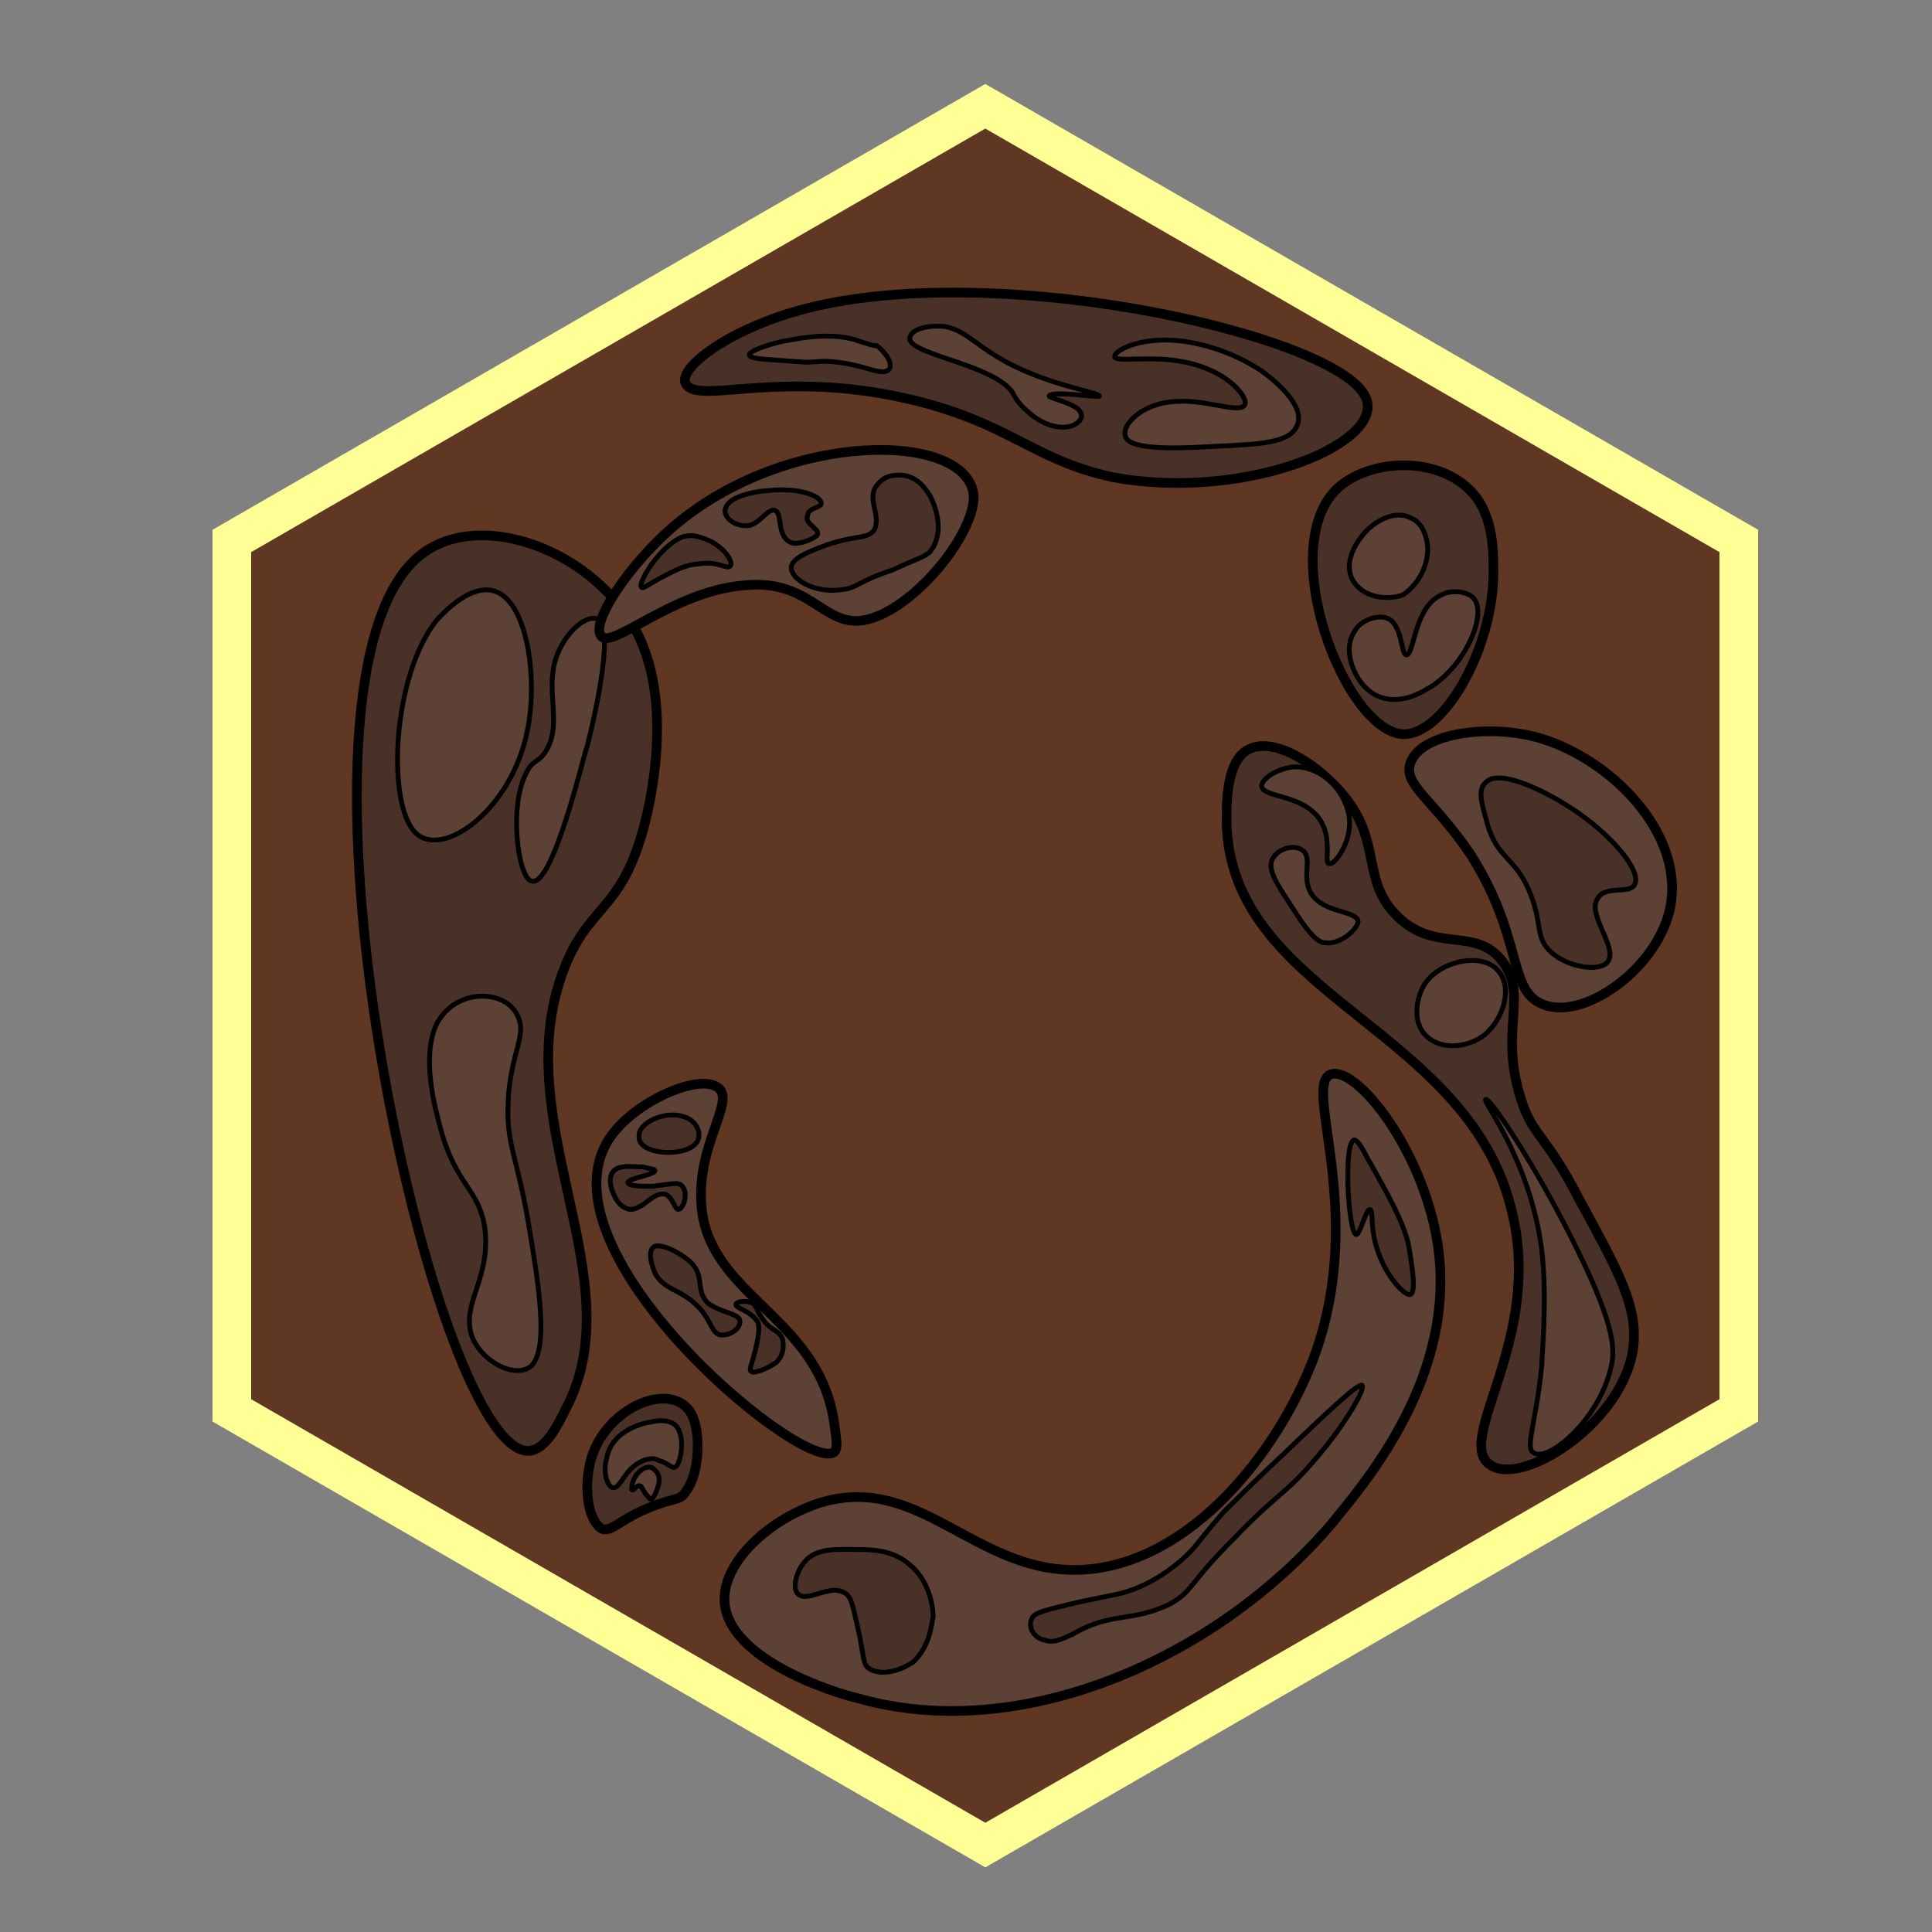 <?xml version="1.0" encoding="utf-8"?>
<!-- Generator: Adobe Illustrator 26.0.3, SVG Export Plug-In . SVG Version: 6.00 Build 0)  -->
<svg version="1.1" id="Ebene_1" xmlns="http://www.w3.org/2000/svg" xmlns:xlink="http://www.w3.org/1999/xlink" x="0px" y="0px"
	 viewBox="0 0 100 100" style="enable-background:new 0 0 100 100;" xml:space="preserve">
<rect x="0" y="0" width="100" height="100" fill="#808080" stroke="none"/>
<style type="text/css">
	.st0{fill:#603722;stroke:#FFFF96;stroke-width:2;stroke-miterlimit:10;}
	.st1{fill:#5D4135;stroke:#000000;stroke-width:0.5;stroke-miterlimit:10;}
	.st2{fill:#493127;stroke:#000000;stroke-width:0.25;stroke-miterlimit:10;}
	.st3{fill:#493127;stroke:#000000;stroke-width:0.5;stroke-miterlimit:10;}
	.st4{fill:#5D4135;stroke:#000000;stroke-width:0.25;stroke-miterlimit:10;}
</style>
<g>
	<g id="Ebene_1_00000017510764199299988230000010460311392665681541_">
		<polygon class="st0" points="12,28 51,5.5 90,28 90,73 51,95.5 12,73 		"/>
	</g>
	<path class="st1" d="M42.4,77.8c-2.5,0.8-5,3-4.9,5.1c0.2,3.1,6,4.8,6.9,5c8.4,2.4,18.5-2,24.5-9c1.7-2.1,6.6-7.7,5.5-14.6
		c-0.8-4.9-4.2-9.1-5.5-8.7c-1.5,0.5,1.8,7-0.8,14.4c-1.6,4.5-5.9,10.5-11.5,11.2C50.7,81.9,47.8,76.1,42.4,77.8z"/>
	<path class="st2" d="M48.3,83.7c0-0.1,0-1.7-1.2-2.7c-0.8-0.7-1.7-0.8-2.8-0.8c-1,0-2.1-0.1-2.7,0.7c-0.4,0.5-0.6,1.3-0.3,1.6
		c0.5,0.5,1.7-0.6,2.5,0c0.3,0.2,0.4,0.9,0.7,2.2c0.2,1.1,0.2,1.4,0.4,1.6c0.6,0.5,1.7,0.2,2.4-0.3C48.2,85.1,48.2,84,48.3,83.7z"/>
	<path class="st2" d="M54.1,84.9c0.5,0.2,1.1-0.2,1.4-0.3c2-1.2,3.1-0.6,5.1-1.6c1.2-0.7,0.8-0.9,3.3-3.4c2.2-2.3,2.7-2.3,4.2-4.1
		c1.4-1.6,2.6-3.6,2.4-3.8c-0.2-0.1-1.5,1.1-4,3.5c-1.6,1.5-2.4,2.3-3.2,3.1c-1.4,1.6-1.3,1.7-2.2,2.5c-0.5,0.4-1.8,1.5-3.7,1.8
		c-0.4,0.1-1.1,0.2-2.3,0.5c-1.2,0.3-1.6,0.4-1.7,0.7C53.2,84.2,53.5,84.8,54.1,84.9z"/>
	<path class="st2" d="M72.9,64.4c-0.3-1.2-0.9-2.3-2.2-4.6c-0.3-0.6-0.5-0.8-0.6-0.8c-0.6,0.1-0.3,4.9,0.1,4.9
		c0.2,0,0.5-1.3,0.7-1.3c0.2,0,0,1,0.4,2.1c0.4,1.3,1.4,2.4,1.7,2.3C73.4,66.9,72.9,64.5,72.9,64.4z"/>
	<path class="st3" d="M70.6,20.4c-1.9-3.2-19.9-7.2-29.7-4.2c-3.6,1.1-6.1,3.1-5.3,3.8c0.9,0.8,4.9-0.8,11.2,0.6
		c5.4,1.2,6.6,3.2,10.8,4.1C64.6,26,72.1,22.8,70.6,20.4z"/>
	<path class="st4" d="M60.3,17.6c1.6,0,3.5,0.6,5,1.6c1.1,0.8,2.3,2,1.8,2.9c-0.4,0.8-1.8,0.9-4.2,1c-1.6,0.1-3.9,0.2-4.5-0.3
		c-0.6-0.5,0.4-1.8,2.2-2c1.7-0.2,3.4,0.6,3.8,0.2c0.3-0.3-0.6-1.4-1.9-1.9c-2.1-0.9-4.5-0.3-4.8-0.6C57.6,18.2,58.7,17.6,60.3,17.6
		z"/>
	<path class="st4" d="M56.9,20.5c0-0.2-2.4-0.5-4.7-1.7c-1.7-0.9-2.2-1.7-3.3-1.9c-1-0.1-1.9,0.2-1.8,0.7c0.3,0.8,4.3,1.3,5.3,2.7
		c0.1,0.2,0.3,0.6,0.8,1c0.2,0.2,0.8,0.7,1.6,0.8c0.8,0.1,1.4-0.4,1.1-0.8c-0.2-0.4-1.6-0.7-1.6-0.8C54.4,20.2,56.9,20.6,56.9,20.5z
		"/>
	<path class="st4" d="M44.3,17.6c-0.3-0.1-1.4-0.4-3.4,0c-0.8,0.1-2.3,0.6-2.1,0.8c0.1,0.2,1,0.2,2.2,0.3c1.1,0.1,1.1,0,1.8,0
		c1.8,0.1,2.6,0.7,3.1,0.5c0.4-0.2,0.1-0.8-0.5-1.3C45.2,17.9,44.9,17.8,44.3,17.6z"/>
	<path class="st3" d="M33,32.8c-2.2-4.3-8.1-6.5-11.2-4.1c-8.1,6.3,0.5,46.2,5.5,46.4c0.9,0,1.5-1.2,2-2.2c3.5-6.7-3-14.7-0.2-22.5
		c1.3-3.6,3-3.1,4.2-7.5C33.6,41.8,34.9,36.6,33,32.8z"/>
	<path class="st4" d="M27.5,70.7c0.9-0.9,0.4-4.1-0.1-7.1c-0.6-3.7-1.2-4.3-1.1-6.5c0.1-2.6,1-3.5,0.5-4.5c-0.6-1.4-3.2-1.5-4.2,0.4
		c-0.8,1.7-0.1,4.3,0.2,5.4c0.8,3,2,3.1,2.3,5.2c0.3,2.6-1.2,3.8-0.7,5.5C24.9,70.5,26.7,71.4,27.5,70.7z"/>
	<path class="st4" d="M27.5,45.6c1.1,0.4,2.7-6.5,2.9-7c0.3-1.2,1.4-5.8,0.6-6.5c-0.5-0.4-1.7,0.5-2.2,1.9c-0.6,1.7,0.3,3.4-0.5,4.8
		c-0.4,0.7-0.7,0.5-1,1.1C26.3,41.6,26.8,45.4,27.5,45.6z"/>
	<path class="st4" d="M21.5,43.1c1.4,1.4,5-1.2,5.8-5.3c0.5-2.4,0.1-6-1.3-7c-1.4-1-3.2,1.1-3.4,1.3C20.3,35,20,41.6,21.5,43.1z"/>
	<path class="st3" d="M77.1,75.8c-1.8-1.3,2.7-6.4,1.2-12.9C76.2,53.3,64,51.7,63.5,42.9c0-0.6-0.2-3.4,1.1-4.1
		c1.3-0.7,3.5,0.7,4.8,2.2c2.2,2.5,1,4.5,2.9,6.4c2,2,4.1,0.5,5.5,2.4c1.3,1.8-0.2,3.5,0.9,7c0.6,2,1.3,1.9,3,5.2
		c2,3.7,3.2,5.7,2.8,8C83.8,73.8,78.7,77,77.1,75.8z"/>
	<path class="st4" d="M79.4,75.2c-0.5-0.2,0.1-1.5,0.4-4.5c0-0.5,0.3-3.5,0-6c-0.6-4.7-3.1-7.7-2.9-7.8c0.2-0.1,2.3,3,4.3,6.9
		c2.4,4.7,2.4,6,2.2,6.9C82.8,73.5,80.1,75.7,79.4,75.2z"/>
	<path class="st4" d="M76.8,53.6c-0.8,0.6-2.2,0.8-3,0c-0.7-0.7-0.5-1.9-0.1-2.6c0.8-1.3,3-1.7,3.8-0.8C78.3,51,77.9,52.7,76.8,53.6
		z"/>
	<path class="st4" d="M68.6,48.8c-0.2,0-0.6-0.1-1.5-1.5s-1.6-2.3-1.2-2.9c0.3-0.5,1.1-0.7,1.5-0.4c0.6,0.4-0.1,1.4,0.5,2.3
		c0.7,1,2.3,0.8,2.4,1.4C70.2,48.2,69.3,48.9,68.6,48.8z"/>
	<path class="st4" d="M68.8,44.7c-0.3,0,0.2-1.3-0.5-2.3c-0.9-1.3-2.9-1.1-3-1.7c0-0.4,0.8-0.9,1.6-1c1.3-0.1,2.6,1,2.9,2.4
		C70.1,43.4,69.1,44.8,68.8,44.7z"/>
	<path class="st1" d="M86.4,47.2c1-4.1-3.3-8.2-7.1-9.1c-2.5-0.6-5.8-0.1-6.3,1.4c-0.4,1.1,1.2,1.9,3.1,4.7c2.8,4.4,1.9,7.1,3.8,7.8
		C81.9,52.8,85.6,50.3,86.4,47.2z"/>
	<path class="st2" d="M84.6,45.8c0.4-0.7-1.1-2.4-2.6-3.5c-1.6-1.2-4.4-2.6-5.1-1.8c-0.5,0.4-0.1,1.4,0.1,2.2
		c0.5,1.7,1.4,1.7,2.1,3.3c0.8,1.8,0.3,2.5,1.2,3.3c0.9,0.8,2.5,1,2.9,0.5c0.6-0.7-1.1-2.5-0.5-3.3C83.1,45.8,84.3,46.3,84.6,45.8z"
		/>
	<path class="st3" d="M35.5,77.2c0.7-0.9,0.8-3,0.3-4c-1-1.8-4.4-0.4-5.2,2.3c-0.4,1.4-0.2,3.1,0.5,3.6c0.5,0.3,1-0.5,2.6-1.1
		C34.9,77.5,35.2,77.7,35.5,77.2z"/>
	<path class="st4" d="M35,75.9c0.2-0.2,0.4-1.1,0.2-1.7c-0.2-0.8-1.1-0.7-1.5-0.6c-0.7,0.1-2.1,0.6-2.3,1.9c-0.2,0.6,0,1.4,0.3,1.5
		c0.4,0.1,0.6-0.9,1.4-1.3c0.5-0.3,0.9-0.2,1-0.1C34.6,75.7,34.8,76.1,35,75.9z"/>
	<path class="st4" d="M34.1,76.8c0.1-0.5-0.2-0.7-0.2-0.7c-0.3-0.4-0.9,0-1.1,0.5c-0.1,0.2-0.1,0.4-0.1,0.5c0.1,0.1,0.2-0.2,0.4-0.2
		c0.1,0,0.1,0.1,0.3,0.4c0.2,0.2,0.2,0.3,0.3,0.3C33.8,77.6,34,77.2,34.1,76.8z"/>
	<path class="st1" d="M45.4,31.9c2.3-0.9,5-4.3,5-6.2c-0.2-3.4-9.7-3.5-15.6,1.6c-2.3,2-4.2,4.9-3.7,5.6c0.5,0.8,3.7-2.3,7.4-2.6
		C42.3,29.9,42.7,33,45.4,31.9z"/>
	<path class="st2" d="M48.1,28.6c0.8-0.9,0.4-2.3,0-3c-0.2-0.3-0.7-1.1-1.7-1c-0.3,0-0.7,0.1-1,0.5c-0.6,0.7,0.3,1.7-0.2,2.4
		c-0.4,0.4-0.9,0.2-2.4,0.7c-0.8,0.3-1.6,0.6-1.8,1c-0.3,0.6,1,1.6,2.7,1.3c0.7-0.1,0.7-0.4,2.5-1C47.5,28.9,47.7,28.9,48.1,28.6z"
		/>
	<path class="st2" d="M42.5,26.1c0.1-0.4-1.1-0.9-2.8-0.7c-0.3,0-1.8,0.2-2.1,0.8c-0.3,0.5,0.4,1.1,1.2,1c0.6-0.2,0.8-0.7,1.2-0.8
		c0.6,0,0.1,1.4,1,1.7c0.4,0.1,1.1-0.2,1.3-0.4c0.2-0.3-0.7-0.6-0.5-1C41.8,26.3,42.4,26.3,42.5,26.1z"/>
	<path class="st2" d="M37.8,29.3c0.2-0.2-0.4-1.2-1.6-1.5c-0.3-0.1-0.6-0.1-0.9,0c-1.2,0.5-2.3,2.4-2.1,2.6c0.1,0.1,0.4-0.2,1.4-0.7
		c0.4-0.2,1-0.5,1.5-0.5C37.2,29,37.6,29.5,37.8,29.3z"/>
	<path class="st1" d="M37,56.2c-1.1-0.5-4,0.8-5.3,2.5c-4.3,5.7,9.5,17.3,11.4,16.5c0.3-0.1,0.2-0.6,0.1-1.4
		c-0.7-5.4-5.9-6.5-6.8-10.7C35.7,59.4,38.4,56.8,37,56.2z"/>
	<path class="st2" d="M35.4,57.8c-0.9-0.3-2.1,0.2-2.3,0.8c0,0-0.1,0.4,0.1,0.6c0.5,0.6,2.3,0.6,2.8,0C36.4,58.8,36.1,58,35.4,57.8z
		"/>
	<path class="st2" d="M33.9,60.6c0-0.1-0.3-0.1-0.6-0.2c-0.5,0-1-0.1-1.4,0.1c-0.5,0.3-0.3,1-0.1,1.4c0.1,0.2,0.3,0.6,0.8,0.7
		c0.7,0,1.1-0.8,1.7-0.8c0.5,0,0.6,0.8,0.8,0.8c0.3,0,0.6-1,0.1-1.3c-0.2-0.1-0.6,0-1.4,0.1c-0.6,0-1.3,0-1.3-0.2
		C32.5,61,33.9,60.8,33.9,60.6z"/>
	<path class="st2" d="M35.6,65.2c-0.5-0.4-1.3-0.8-1.7-0.7c-0.4,0.2-0.2,0.9,0,1.4c0.5,0.9,1.3,0.8,2.2,1.7c0.8,0.8,0.7,1.5,1.3,1.5
		c0.4,0,0.9-0.3,0.9-0.7c0-0.4-0.8-0.4-1.6-0.9C35.9,66.8,36.6,66,35.6,65.2z"/>
	<path class="st2" d="M38.1,67.5c0-0.1,0.4-0.2,0.7-0.1c0.4,0.1,0.3,0.4,0.7,0.9c0.4,0.6,0.8,0.5,1,1c0,0,0.2,0.7-0.3,1.2
		c-0.4,0.3-1.1,0.6-1.3,0.5c-0.2-0.1,0.1-0.5,0.3-1.6c0.1-0.5,0.1-0.8,0-1C38.8,67.8,38,67.7,38.1,67.5z"/>
	<path class="st3" d="M75.9,25.2c-1.8-1.6-5.1-1.4-6.7,0.1c-3.2,3.1,0.4,12.5,3.4,12.7c2.1,0.1,4.7-4.4,4.7-8.4
		C77.3,28.4,77.3,26.4,75.9,25.2z"/>
	<path class="st4" d="M76.3,31c-0.3-0.4-1.2-0.5-1.7-0.2c-1.4,0.6-1.4,3.1-1.8,3.1c-0.3,0-0.2-1.6-1-1.9c-0.5-0.2-1.4,0.1-1.7,0.7
		c-0.7,1,0.1,3,1.4,3.4c0.9,0.3,1.8-0.1,2.3-0.4C75.7,34.7,77,31.9,76.3,31z"/>
	<path class="st4" d="M73.9,28.4c0-0.2-0.1-1.3-0.9-1.6c-1-0.5-2.1,0.5-2.2,0.6c-0.5,0.5-1.3,1.6-0.8,2.6c0.5,0.9,1.7,1.1,2.6,0.8
		C73.5,30.2,73.9,29.2,73.9,28.4z"/>
</g>
</svg>
